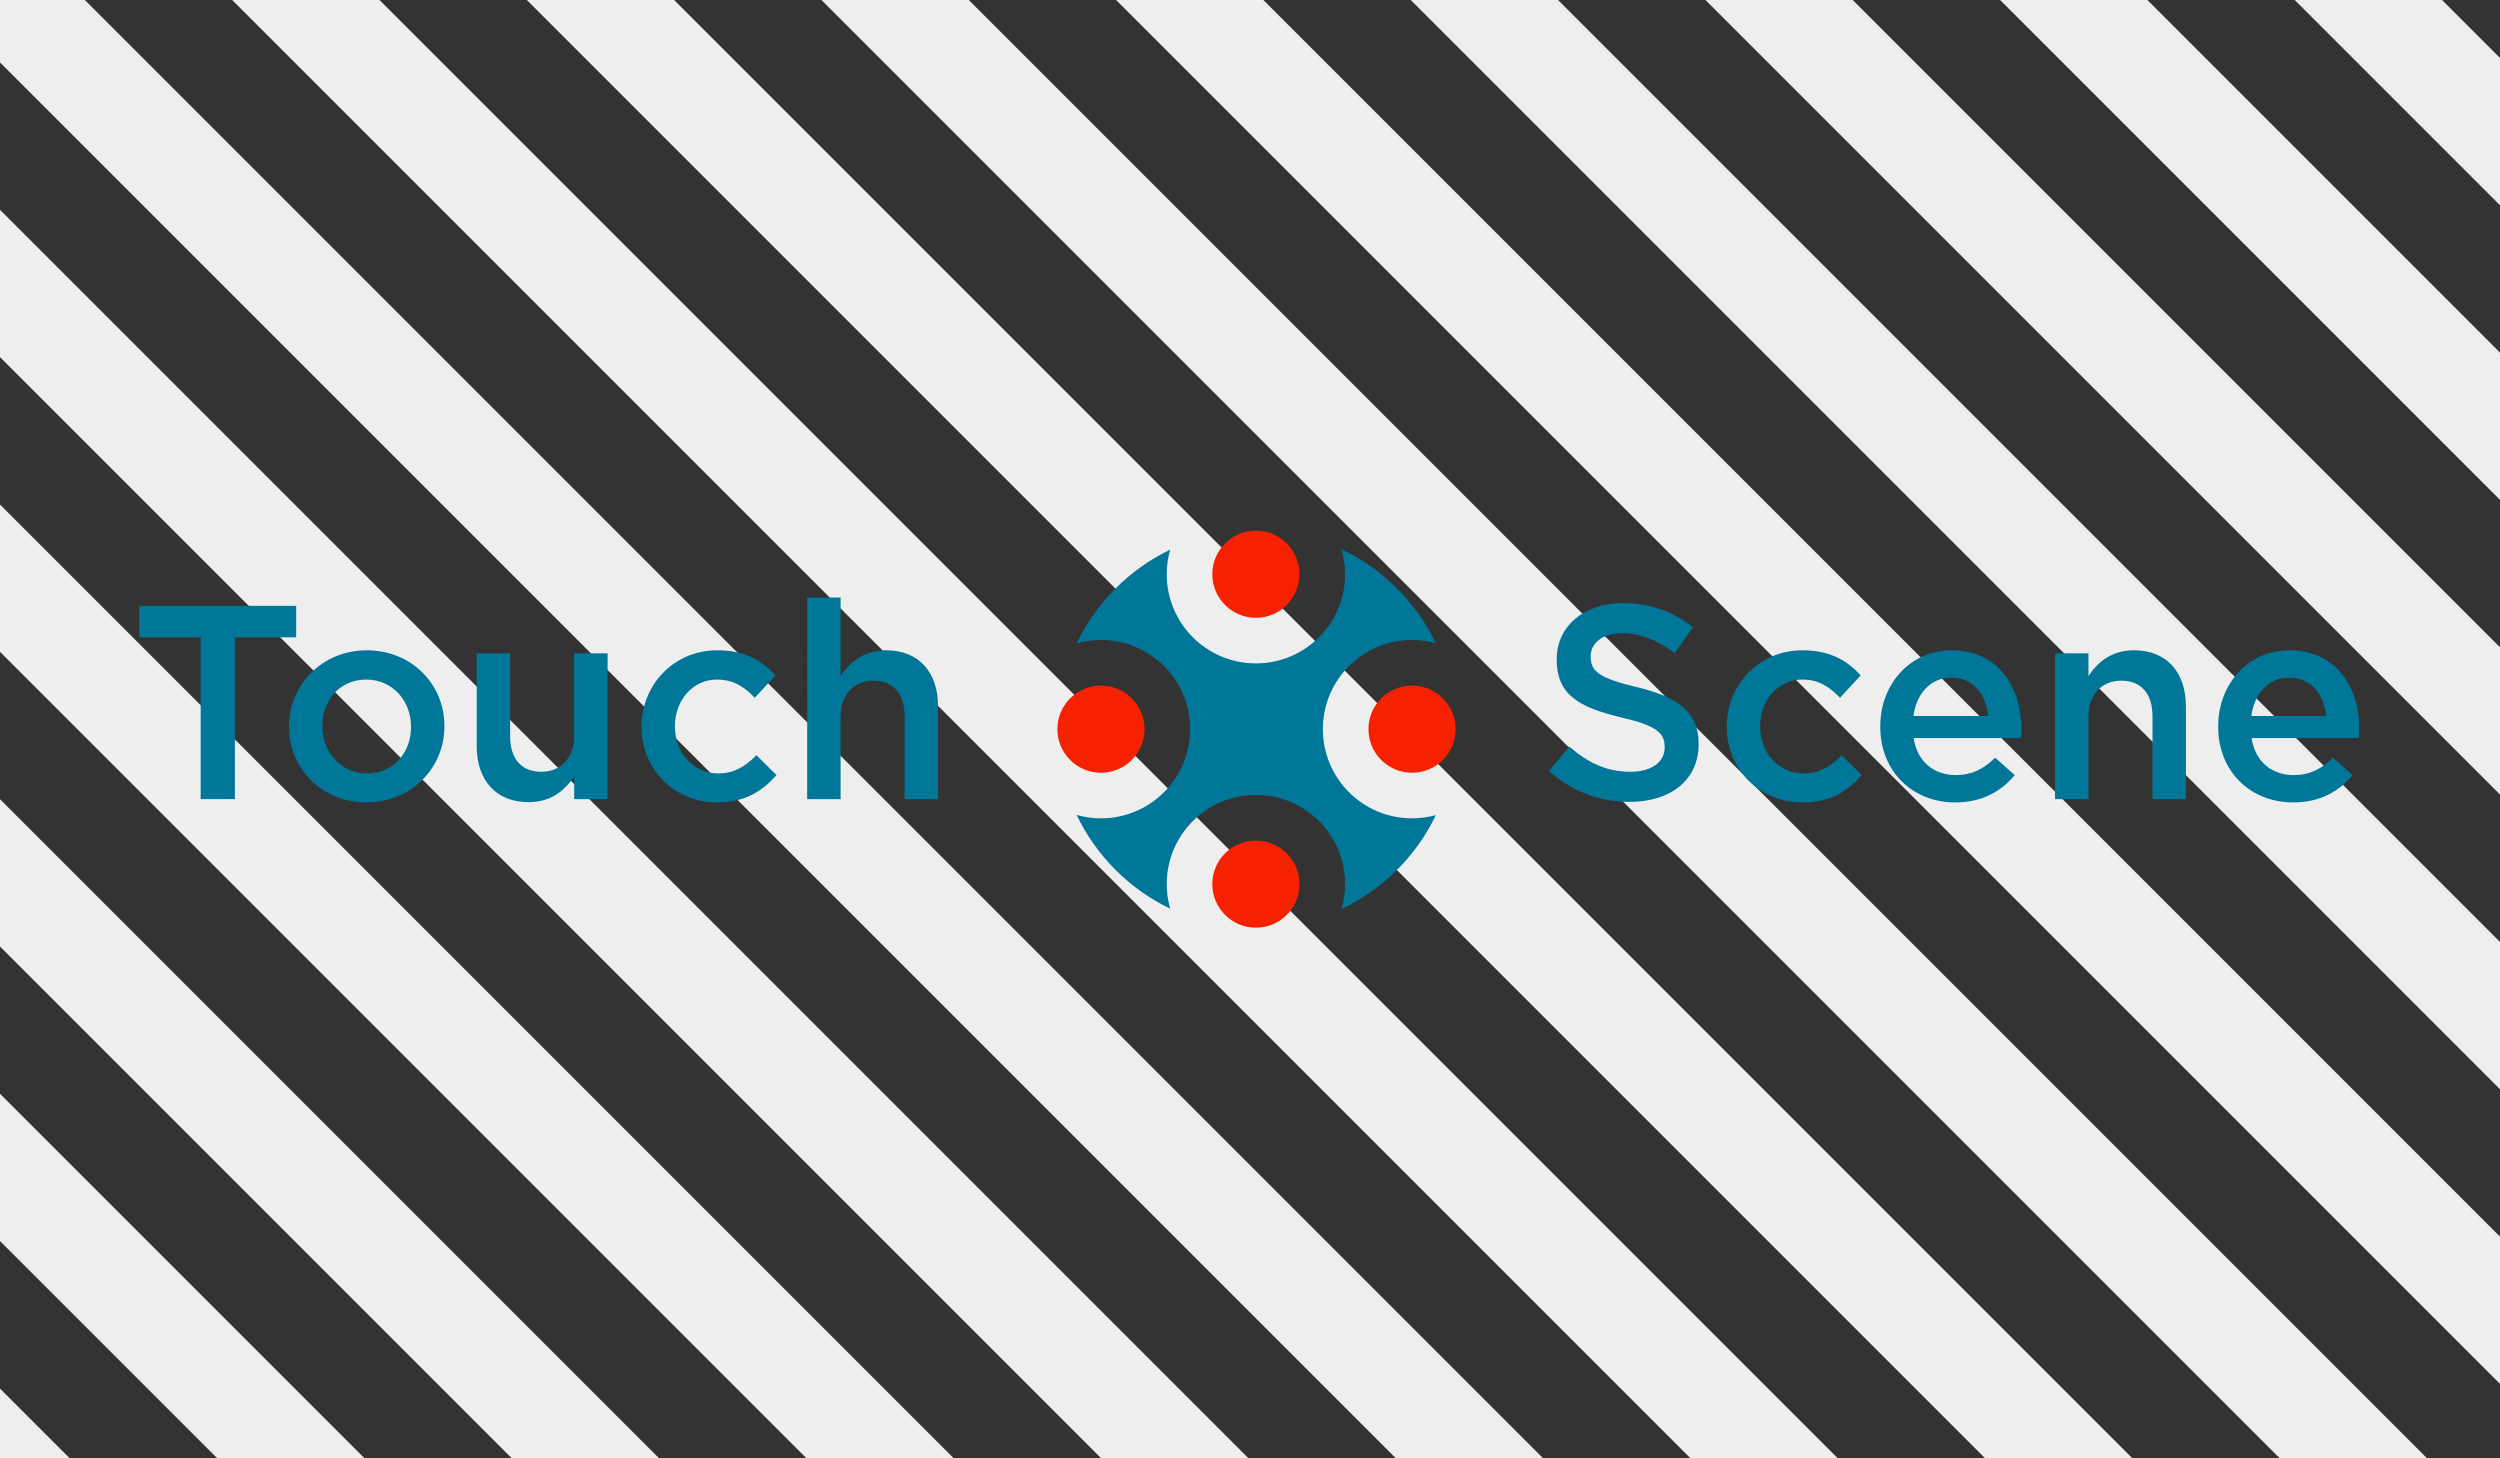 <?xml version="1.0" encoding="utf-8"?>
<!-- Generator: Adobe Illustrator 16.0.0, SVG Export Plug-In . SVG Version: 6.00 Build 0)  -->
<!DOCTYPE svg PUBLIC "-//W3C//DTD SVG 1.1//EN" "http://www.w3.org/Graphics/SVG/1.1/DTD/svg11.dtd">
<svg version="1.1" id="Layer_1" xmlns="http://www.w3.org/2000/svg" xmlns:xlink="http://www.w3.org/1999/xlink" x="0px" y="0px"
	 width="960px" height="560px" viewBox="0 0 960 560" enable-background="new 0 0 960 560" xml:space="preserve">
<rect x="0" y="0" width="960" height="560" fill="#333333" stroke="none"/>
<g>
	
		<rect x="36.934" y="96.494" transform="matrix(-0.707 0.707 -0.707 -0.707 614.487 1208.604)" fill="#EEEEEE" width="40" height="1270.145"/>
	
		<rect x="93.501" y="39.925" transform="matrix(-0.707 0.707 -0.707 -0.707 671.041 1072.055)" fill="#EEEEEE" width="40.001" height="1270.145"/>
	
		<rect x="150.071" y="-16.642" transform="matrix(-0.707 0.707 -0.707 -0.707 727.637 935.448)" fill="#EEEEEE" width="40" height="1270.143"/>
	
		<rect x="206.639" y="-73.211" transform="matrix(-0.707 0.707 -0.707 -0.707 784.193 798.898)" fill="#EEEEEE" width="40" height="1270.143"/>
	
		<rect x="263.208" y="-129.778" transform="matrix(-0.707 0.707 -0.707 -0.707 840.762 662.331)" fill="#EEEEEE" width="40" height="1270.142"/>
	
		<rect x="319.778" y="-186.346" transform="matrix(-0.707 0.707 -0.707 -0.707 897.335 525.743)" fill="#EEEEEE" width="39.998" height="1270.142"/>
	
		<rect x="376.346" y="-242.917" transform="matrix(-0.707 0.707 -0.707 -0.707 953.899 389.173)" fill="#EEEEEE" width="39.998" height="1270.144"/>
	
		<rect x="432.914" y="-299.485" transform="matrix(-0.707 0.707 -0.707 -0.707 1010.465 252.605)" fill="#EEEEEE" width="40" height="1270.144"/>
	
		<rect x="489.482" y="-356.053" transform="matrix(-0.707 0.707 -0.707 -0.707 1067.036 116.056)" fill="#EEEEEE" width="40" height="1270.143"/>
	
		<rect x="546.05" y="-412.621" transform="matrix(-0.707 0.707 -0.707 -0.707 1123.604 -20.512)" fill="#EEEEEE" width="40" height="1270.143"/>
	
		<rect x="602.618" y="-469.19" transform="matrix(-0.707 0.707 -0.707 -0.707 1180.184 -157.061)" fill="#EEEEEE" width="40.001" height="1270.144"/>
	
		<rect x="659.186" y="-525.76" transform="matrix(-0.707 0.707 -0.707 -0.707 1236.754 -293.63)" fill="#EEEEEE" width="40.001" height="1270.145"/>
	
		<rect x="715.755" y="-582.329" transform="matrix(-0.707 0.707 -0.707 -0.707 1293.325 -430.199)" fill="#EEEEEE" width="40.001" height="1270.145"/>
	
		<rect x="772.325" y="-638.896" transform="matrix(-0.707 0.707 -0.707 -0.707 1349.88 -566.786)" fill="#EEEEEE" width="40" height="1270.144"/>
	
		<rect x="828.892" y="-695.463" transform="matrix(-0.707 0.707 -0.707 -0.707 1406.415 -703.382)" fill="#EEEEEE" width="40.002" height="1270.142"/>
</g>
<g>
	<g>
		<defs>
			<rect id="SVGID_1_" x="49.274" y="186.264" width="861.453" height="187.47"/>
		</defs>
		<clipPath id="SVGID_2_">
			<use xlink:href="#SVGID_1_"  overflow="visible"/>
		</clipPath>
		<g clip-path="url(#SVGID_2_)">
			<defs>
				<rect id="SVGID_3_" x="40.058" y="186.264" width="879.374" height="187.47"/>
			</defs>
			<clipPath id="SVGID_4_">
				<use xlink:href="#SVGID_3_"  overflow="visible"/>
			</clipPath>
			<g clip-path="url(#SVGID_4_)">
				<path fill="#007799" d="M77.05,244.732H53.514v-12.086h60.218v12.086H90.196v62.127H77.05V244.732z"/>
				<path fill="#007799" d="M110.973,279.188v-0.212c0-16.009,12.722-29.261,29.897-29.261s29.791,13.04,29.791,29.049v0.212
					c0,15.903-12.722,29.155-30.003,29.155C123.589,308.131,110.973,295.092,110.973,279.188z M157.833,279.188v-0.212
					c0-9.859-7.103-18.023-17.175-18.023c-10.284,0-16.857,8.058-16.857,17.812v0.212c0,9.754,7.103,18.024,17.069,18.024
					C151.26,297,157.833,288.836,157.833,279.188z"/>
				<path fill="#007799" d="M183.062,286.504v-35.623h12.828v31.806c0,8.693,4.347,13.676,11.98,13.676
					c7.421,0,12.616-5.195,12.616-13.889v-31.593h12.828v55.978h-12.828v-8.693c-3.604,5.301-8.8,9.859-17.493,9.859
					C190.377,308.025,183.062,299.543,183.062,286.504z"/>
				<path fill="#007799" d="M246.352,279.188v-0.212c0-15.902,12.298-29.261,29.049-29.261c10.602,0,17.175,3.923,22.37,9.647
					l-7.951,8.588c-3.923-4.135-8.057-6.998-14.524-6.998c-9.33,0-16.115,8.058-16.115,17.812v0.212
					c0,9.965,6.891,18.024,16.751,18.024c6.043,0,10.496-2.863,14.524-6.998l7.739,7.633c-5.513,6.15-11.98,10.496-22.9,10.496
					C258.649,308.131,246.352,295.092,246.352,279.188z"/>
				<path fill="#007799" d="M309.959,229.466h12.829v30.109c3.604-5.301,8.799-9.859,17.493-9.859
					c12.616,0,19.932,8.481,19.932,21.521v35.623h-12.828v-31.806c0-8.693-4.347-13.676-11.98-13.676
					c-7.421,0-12.616,5.194-12.616,13.888v31.594h-12.829V229.466z"/>
				<path fill="#007799" d="M594.809,296.045l7.846-9.33c7.102,6.15,14.205,9.648,23.43,9.648c8.057,0,13.146-3.711,13.146-9.33
					v-0.211c0-5.301-2.969-8.165-16.752-11.345c-15.797-3.816-24.701-8.48-24.701-22.157v-0.212
					c0-12.723,10.602-21.522,25.338-21.522c10.814,0,19.4,3.287,26.928,9.33l-6.996,9.859c-6.68-4.982-13.359-7.633-20.145-7.633
					c-7.633,0-12.086,3.923-12.086,8.8v0.212c0,5.725,3.393,8.27,17.6,11.662c15.691,3.816,23.854,9.436,23.854,21.733v0.213
					c0,13.889-10.92,22.158-26.504,22.158C614.422,307.92,603.713,303.996,594.809,296.045z"/>
				<path fill="#007799" d="M663.08,279.188v-0.212c0-15.902,12.299-29.261,29.051-29.261c10.602,0,17.174,3.923,22.369,9.647
					l-7.951,8.588c-3.924-4.135-8.059-6.998-14.525-6.998c-9.33,0-16.115,8.058-16.115,17.812v0.212
					c0,9.965,6.893,18.024,16.752,18.024c6.043,0,10.496-2.863,14.523-6.998l7.74,7.633c-5.514,6.15-11.98,10.496-22.9,10.496
					C675.379,308.131,663.08,295.092,663.08,279.188z"/>
				<path fill="#007799" d="M722.025,279.083v-0.213c0-16.008,11.344-29.154,27.354-29.154c17.811,0,26.822,13.994,26.822,30.109
					c0,1.166-0.107,2.332-0.213,3.605h-41.135c1.379,9.117,7.846,14.205,16.115,14.205c6.254,0,10.707-2.332,15.16-6.678
					l7.527,6.678c-5.301,6.361-12.617,10.496-22.9,10.496C734.535,308.131,722.025,296.363,722.025,279.083z M763.479,274.948
					c-0.848-8.27-5.725-14.736-14.207-14.736c-7.846,0-13.357,6.043-14.523,14.736H763.479z"/>
				<path fill="#007799" d="M789.131,250.881h12.828v8.693c3.604-5.301,8.799-9.859,17.492-9.859
					c12.617,0,19.932,8.481,19.932,21.521v35.623h-12.828v-31.806c0-8.693-4.348-13.676-11.98-13.676
					c-7.422,0-12.615,5.194-12.615,13.888v31.594h-12.828V250.881z"/>
				<path fill="#007799" d="M851.783,279.083v-0.213c0-16.008,11.346-29.154,27.354-29.154c17.811,0,26.822,13.994,26.822,30.109
					c0,1.166-0.105,2.332-0.211,3.605h-41.137c1.379,9.117,7.846,14.205,16.115,14.205c6.256,0,10.709-2.332,15.16-6.678
					l7.527,6.678c-5.301,6.361-12.615,10.496-22.898,10.496C864.295,308.131,851.783,296.363,851.783,279.083z M893.236,274.948
					c-0.848-8.27-5.725-14.736-14.205-14.736c-7.846,0-13.359,6.043-14.525,14.736H893.236z"/>
			</g>
			<path clip-path="url(#SVGID_4_)" fill="#007799" d="M542.225,314.242c-18.912,0-34.242-15.332-34.242-34.243
				c0-18.912,15.33-34.24,34.242-34.24c3.173,0,6.242,0.441,9.157,1.249c-7.571-15.8-20.414-28.586-36.249-36.098
				c0.888,3.045,1.373,6.263,1.373,9.595c0,18.912-15.33,34.242-34.242,34.242c-18.909,0-34.239-15.33-34.239-34.242
				c0-3.274,0.469-6.437,1.327-9.436c-15.69,7.541-28.406,20.282-35.919,35.988c2.969-0.84,6.099-1.299,9.337-1.299
				c18.911,0,34.242,15.329,34.242,34.241c0,18.911-15.331,34.243-34.242,34.243c-3.238,0-6.368-0.459-9.337-1.3
				c7.514,15.707,20.229,28.449,35.92,35.99c-0.859-2.999-1.328-6.162-1.328-9.437c0-18.912,15.33-34.242,34.239-34.242
				c18.912,0,34.242,15.33,34.242,34.242c0,3.332-0.485,6.55-1.373,9.595c15.834-7.511,28.677-20.298,36.249-36.097
				C548.466,313.802,545.397,314.242,542.225,314.242z"/>
			<path clip-path="url(#SVGID_4_)" fill="#F62100" d="M406.037,280c0,9.241,7.492,16.733,16.733,16.733
				c9.24,0,16.733-7.492,16.733-16.733c0-9.242-7.493-16.733-16.733-16.733C413.528,263.266,406.037,270.757,406.037,280"/>
			<path clip-path="url(#SVGID_4_)" fill="#F62100" d="M465.531,220.505c0,9.241,7.493,16.734,16.733,16.734
				c9.242,0,16.734-7.493,16.734-16.734c0-9.241-7.492-16.733-16.734-16.733C473.023,203.772,465.531,211.264,465.531,220.505"/>
			<path clip-path="url(#SVGID_4_)" fill="#F62100" d="M525.49,280c0,9.241,7.49,16.733,16.734,16.733
				c9.242,0,16.732-7.492,16.732-16.733c0-9.242-7.49-16.733-16.732-16.733C532.98,263.266,525.49,270.757,525.49,280"/>
			<path clip-path="url(#SVGID_4_)" fill="#F62100" d="M465.531,339.496c0,9.24,7.493,16.732,16.733,16.732
				c9.242,0,16.734-7.492,16.734-16.732c0-9.244-7.492-16.732-16.734-16.732C473.023,322.764,465.531,330.252,465.531,339.496"/>
		</g>
	</g>
</g>
</svg>
